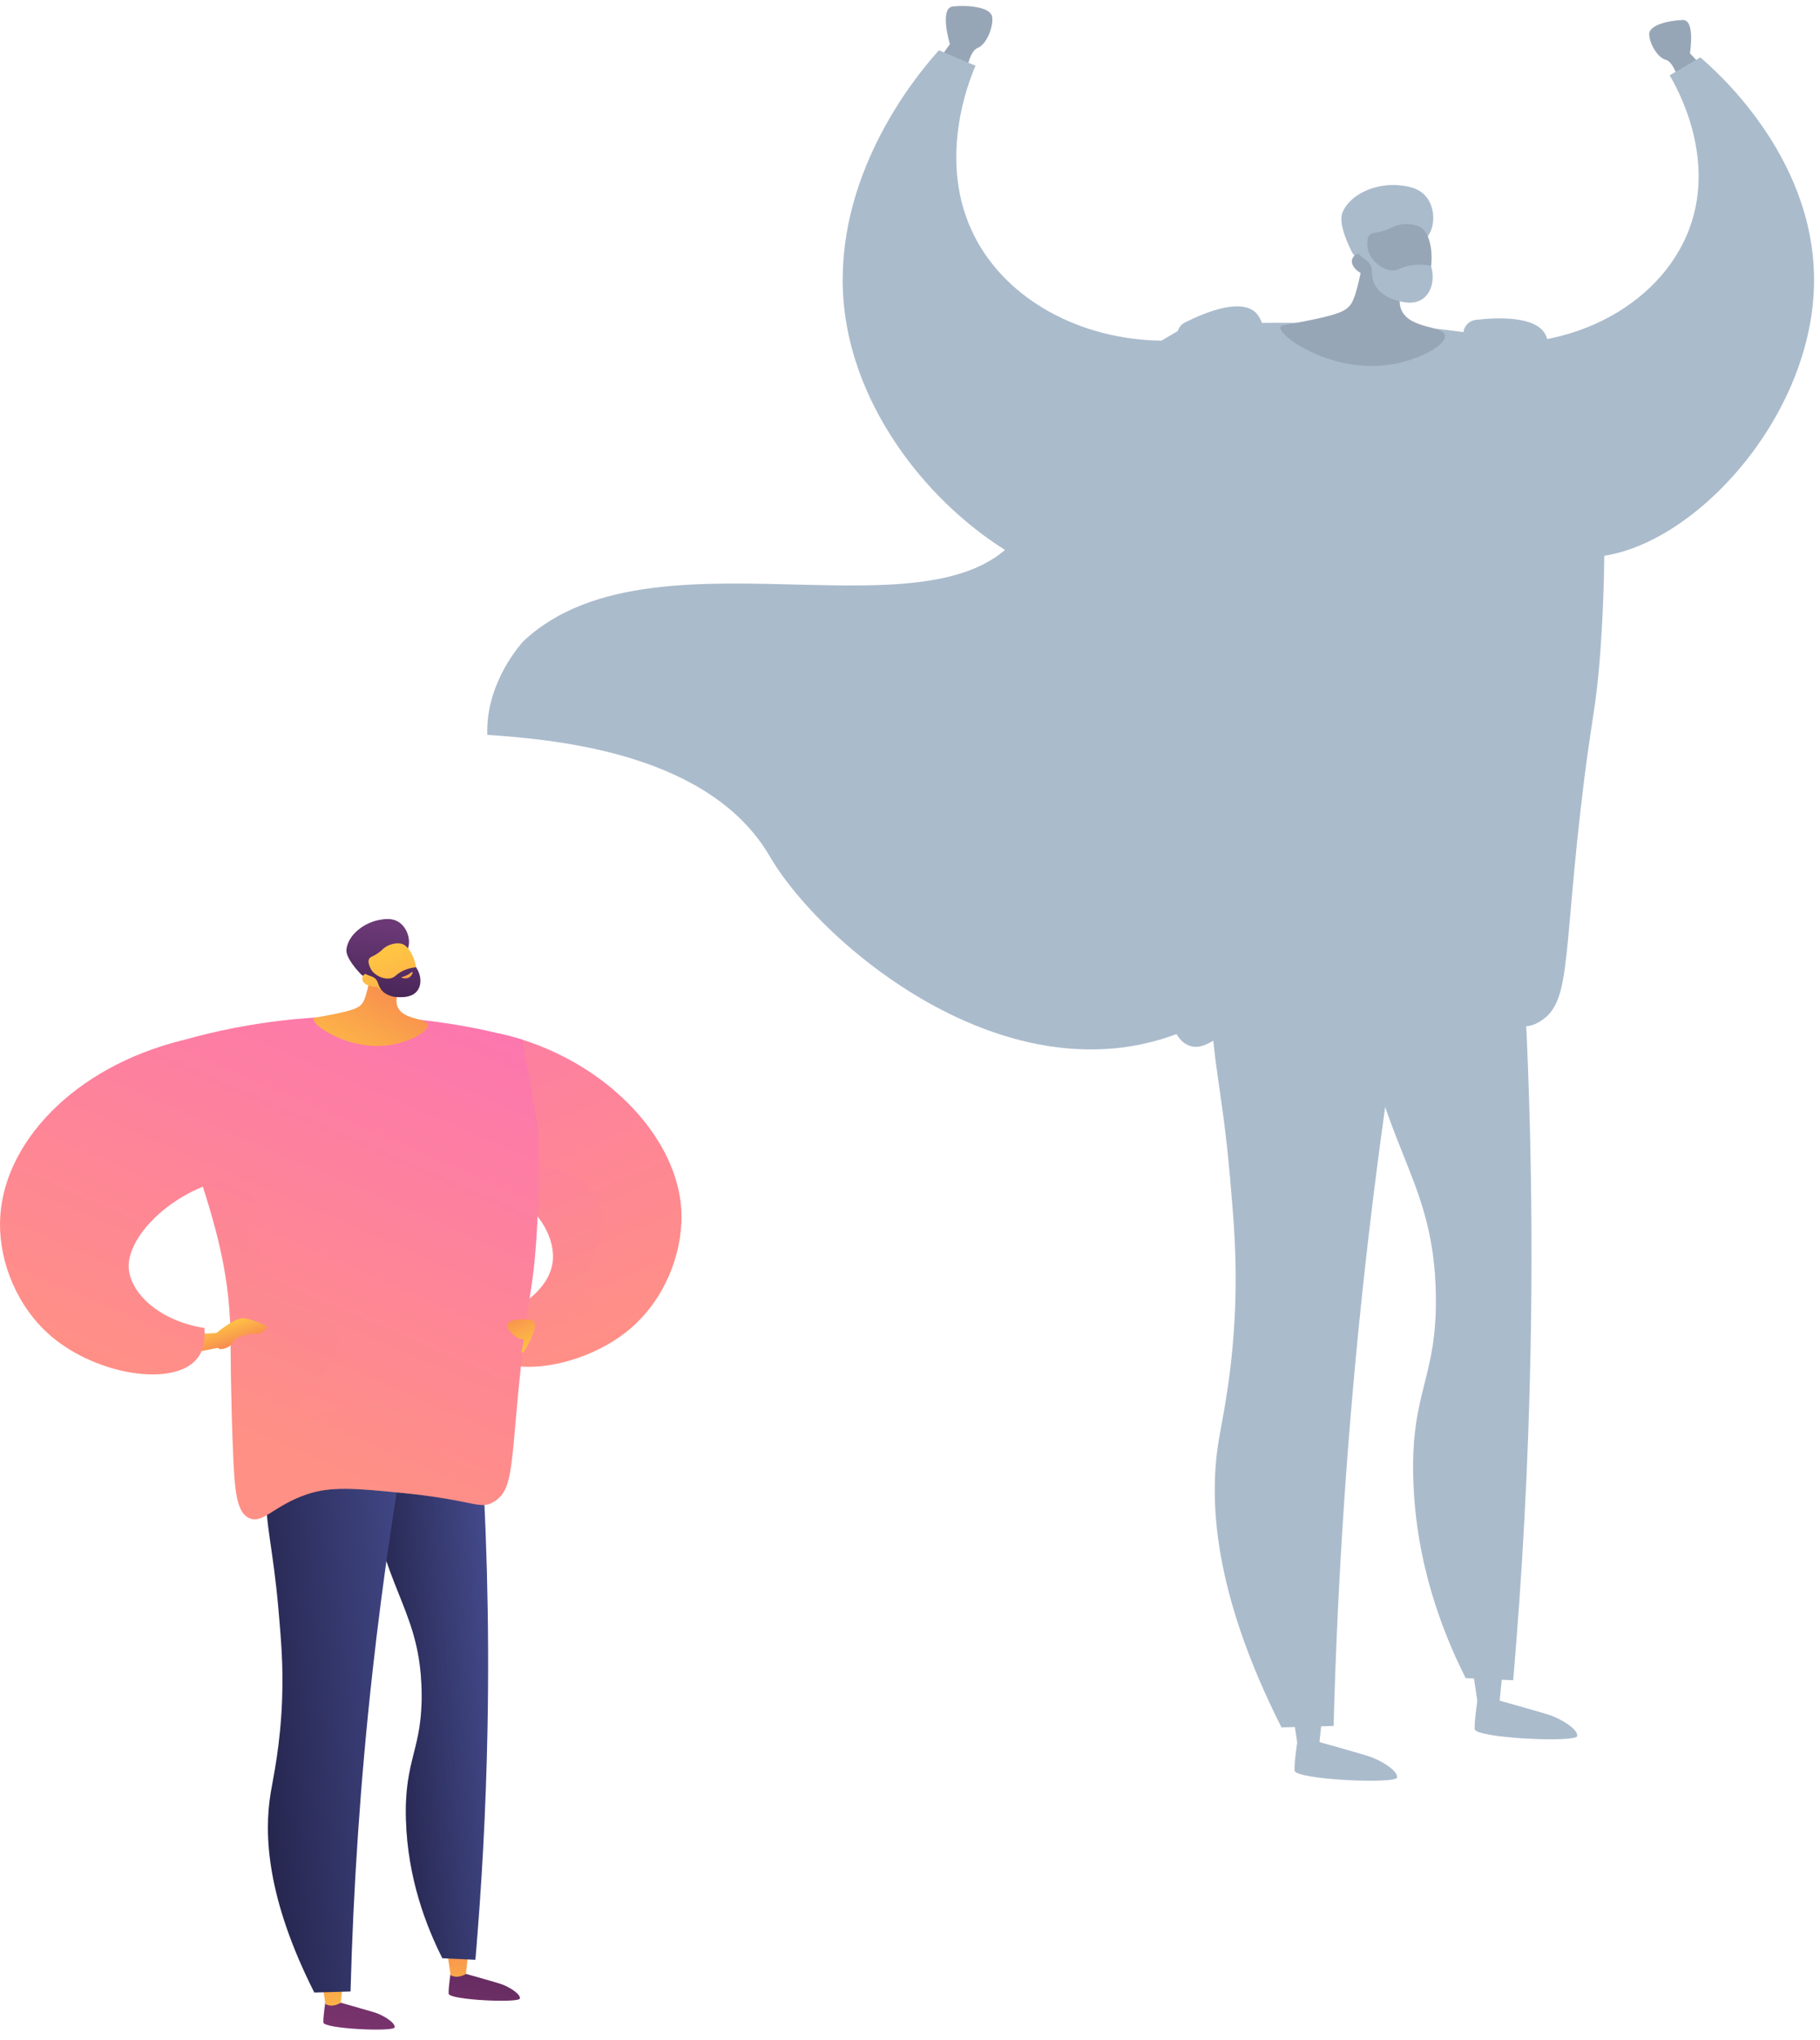 <svg width="133" height="149" viewBox="0 0 133 149" fill="none" xmlns="http://www.w3.org/2000/svg">
<path d="M114.346 28.479C109.993 22.006 86.541 23.811 86.541 23.811C85.962 24.674 79.795 26.087 75.462 37.266C71.129 48.445 48.209 37.436 38.244 46.844C38.244 46.844 35.468 49.776 35.611 53.68C40.949 54.035 51.911 55.1 56.253 62.552C60.595 70.005 78.247 84.337 92.412 71.537C106.576 58.737 108.877 71.537 108.877 71.537C108.877 71.537 118.698 34.952 114.346 28.479Z" fill="#AABBCC"/>
<path d="M68.637 4.312L69.415 3.226C69.415 3.226 68.616 0.578 69.639 0.468C70.663 0.358 72.429 0.487 72.51 1.265C72.591 2.043 72.057 3.258 71.473 3.485C70.89 3.712 70.695 4.895 70.695 4.895L68.637 4.312Z" fill="#97A6B7"/>
<path d="M86.765 41.267C86.323 41.642 85.838 41.963 85.309 42.22C84.419 42.652 83.435 42.89 82.388 42.951C74.791 43.398 63.882 34.599 61.901 23.883C61.671 22.644 61.574 21.434 61.585 20.258C61.65 11.543 67.556 4.843 68.618 3.673C68.74 3.723 68.861 3.776 68.983 3.827C69.577 4.08 70.174 4.33 70.768 4.583C70.941 4.655 71.114 4.729 71.286 4.803C70.848 5.823 68.395 11.768 71.225 17.286C73.584 21.881 78.916 24.838 85.005 24.887C86.986 24.903 89.046 24.613 91.107 23.97C91.198 23.942 91.288 23.913 91.379 23.883C91.379 23.9 91.381 23.919 91.381 23.94C91.457 25.276 91.954 36.89 86.765 41.267Z" fill="#AABBCC"/>
<path d="M124.31 4.763L123.495 3.888C123.495 3.888 123.901 1.443 122.979 1.462C122.057 1.482 120.502 1.799 120.519 2.5C120.536 3.2 121.151 4.219 121.695 4.354C122.24 4.489 122.548 5.518 122.548 5.518L124.31 4.763Z" fill="#97A6B7"/>
<path d="M122.012 5.503C122.52 6.359 125.381 11.361 123.497 16.589C121.397 22.42 114.216 26.254 106.344 24.761C106.411 25.746 107.385 38.193 113.839 40.362C120.769 42.691 131.933 32.478 132.54 21.383C133.059 11.889 125.477 5.235 124.254 4.194C123.506 4.63 122.759 5.067 122.012 5.503Z" fill="#AABBCC"/>
<path d="M108.033 123.769C108.033 123.769 107.727 125.637 107.766 126.302C107.805 126.967 115.183 127.307 115.258 126.809C115.332 126.311 114.038 125.519 113.127 125.239C112.217 124.96 109.551 124.214 109.551 124.214L108.033 123.769Z" fill="#AABBCC"/>
<path d="M109.823 121.907L109.588 124.23C109.588 124.23 108.731 124.796 107.976 124.359L107.598 121.831L109.823 121.907Z" fill="#AABBCC"/>
<path d="M94.869 126.798C94.869 126.798 94.564 128.666 94.602 129.331C94.641 129.996 102.019 130.336 102.094 129.838C102.168 129.34 100.874 128.547 99.963 128.268C99.053 127.988 96.387 127.242 96.387 127.242L94.869 126.798Z" fill="#AABBCC"/>
<path d="M96.66 124.935L96.424 127.258C96.424 127.258 95.567 127.825 94.812 127.387L94.434 124.859L96.66 124.935Z" fill="#AABBCC"/>
<path d="M108.485 61.264C109.338 62.992 110.191 64.722 111.043 66.45C111.729 76.317 112.07 87.047 111.851 98.521C111.688 107.058 111.232 115.145 110.577 122.736C109.42 122.683 108.264 122.629 107.108 122.576C105.436 119.258 103.462 114.23 103.28 108.024C103.091 101.551 105.053 100.691 104.929 94.493C104.768 86.46 101.399 84.316 99.604 74.653C98.918 70.957 98.456 66.13 99.005 60.274C102.165 60.604 105.325 60.934 108.485 61.264Z" fill="#AABBCC"/>
<path opacity="0.3" d="M99.005 60.274C100.711 60.452 102.418 60.63 104.125 60.809C107.197 66.155 108.054 71.719 107.515 74.18C106.753 77.662 104.735 78.778 104.846 82.274C104.956 85.734 106.994 86.63 108.287 90.708C109.182 93.531 108.946 96.126 108.437 101.203C107.411 111.427 104.942 114.554 107.01 117.906C107.598 118.859 108.657 119.993 110.731 120.859C110.68 121.486 110.63 122.115 110.577 122.736C109.421 122.683 108.264 122.629 107.108 122.577C105.436 119.258 103.462 114.23 103.28 108.024C103.091 101.551 105.053 100.691 104.929 94.493C104.768 86.459 101.399 84.316 99.604 74.653C98.918 70.957 98.456 66.13 99.005 60.274Z" fill="#AABBCC"/>
<path d="M103.896 64.376C102.295 73.106 100.881 82.449 99.778 92.357C98.446 104.321 97.735 115.6 97.456 126.072C96.186 126.108 94.917 126.144 93.648 126.18C88.647 116.286 88.341 109.578 89.062 105.211C89.34 103.528 90.095 100.228 90.267 95.297C90.387 91.859 90.168 89.243 89.894 86.098C89.293 79.203 88.565 77.697 88.46 72.423C88.361 67.473 88.341 64.968 89.754 63.506C93.477 59.655 103.162 64.035 103.896 64.376Z" fill="#AABBCC"/>
<path d="M116.972 47.258C116.629 52.141 116.294 52.215 115.507 59.107C114.77 65.584 114.635 69.3 114.22 71.549H114.22C114.219 71.553 114.218 71.557 114.217 71.561C114.199 71.66 114.18 71.757 114.161 71.85C114.133 71.989 114.104 72.122 114.07 72.25C114.066 72.261 114.064 72.269 114.062 72.28C114.03 72.408 113.994 72.531 113.958 72.647C113.832 73.049 113.684 73.386 113.501 73.673C113.463 73.732 113.425 73.787 113.387 73.84C113.347 73.894 113.307 73.945 113.265 73.996C113.227 74.04 113.189 74.082 113.151 74.122L113.132 74.141C113.088 74.187 113.039 74.232 112.991 74.276C112.989 74.278 112.987 74.28 112.985 74.282C112.94 74.322 112.892 74.362 112.843 74.398C112.831 74.411 112.818 74.421 112.803 74.43C112.763 74.461 112.721 74.491 112.677 74.52C112.622 74.558 112.563 74.596 112.504 74.632C111.035 75.509 110.504 74.449 103.007 73.707C97.98 73.209 95.415 72.978 92.869 73.837C89.404 75.011 88.245 76.98 86.814 76.339C85.441 75.726 85.269 73.357 85.102 69.23C84.847 62.863 84.862 58.536 84.839 56.987C84.832 56.542 84.818 56.106 84.799 55.673C84.79 55.477 84.78 55.284 84.769 55.092C84.767 55.058 84.765 55.024 84.763 54.993C84.737 54.58 84.706 54.171 84.668 53.766C84.649 53.557 84.628 53.351 84.607 53.144C84.59 52.984 84.571 52.824 84.552 52.666C84.512 52.314 84.466 51.966 84.417 51.623C84.398 51.486 84.377 51.349 84.356 51.212C84.291 50.788 84.221 50.366 84.145 49.949C84.074 49.566 84 49.184 83.92 48.805C83.915 48.786 83.911 48.767 83.909 48.748C83.871 48.562 83.831 48.379 83.789 48.196C83.403 46.45 82.927 44.726 82.387 42.952C81.854 41.206 81.26 39.411 80.625 37.501C80.465 37.021 80.305 36.551 80.145 36.091C78.853 32.388 77.538 29.361 76.505 27.163C78.84 26.37 81.7 25.542 85.005 24.887C86.898 24.512 88.936 24.191 91.107 23.97C91.198 23.959 91.29 23.949 91.381 23.94C94.213 23.66 97.265 23.544 100.505 23.677C106.413 23.921 111.492 24.935 115.516 26.061C116.06 29.104 116.605 32.148 117.149 35.191C117.274 38.241 117.314 42.374 116.972 47.258Z" fill="#AABBCC"/>
<path d="M99.831 16.636C99.751 18.423 99.476 19.829 99.235 20.789C98.96 21.889 98.789 22.168 98.578 22.39C98.26 22.725 97.791 22.995 95.198 23.493C93.787 23.764 93.608 23.745 93.57 23.881C93.384 24.548 97.059 27.049 101.013 26.704C103.432 26.494 105.691 25.24 105.595 24.514C105.499 23.782 103.079 24.043 102.434 22.695C101.985 21.757 102.612 20.493 103.328 19.457C102.754 18.227 100.405 17.866 99.831 16.636Z" fill="#97A6B7"/>
<path d="M104.328 17.284C104.884 16.521 104.898 15.204 104.231 14.383C103.658 13.675 102.77 13.587 102.239 13.534C100.7 13.381 98.772 14.052 98.12 15.477C97.733 16.321 98.625 18.049 98.765 18.359C98.924 18.711 99.204 18.828 99.465 19.091C99.827 19.457 100.394 20.038 101.319 21.011C101.385 20.719 101.487 20.357 101.652 19.963C101.715 19.812 101.97 19.22 102.362 18.727C103.148 17.738 103.801 18.006 104.328 17.284Z" fill="#AABBCC"/>
<path d="M100.008 20.202C100.008 20.202 101.044 21.843 103.053 21.681C104.851 21.535 105.052 17.494 103.889 16.655C103.5 16.375 102.73 16.269 102.108 16.453C101.741 16.563 101.618 16.718 101.015 16.884C100.458 17.038 100.299 16.979 100.132 17.123C99.924 17.305 99.776 17.742 100.147 18.917C99.798 18.575 99.384 18.448 99.094 18.59C99.047 18.613 98.925 18.699 98.858 18.828C98.613 19.293 99.044 19.875 100.008 20.202Z" fill="#97A6B7"/>
<path d="M100.047 16.883C100.134 16.947 99.874 17.274 99.862 17.733C99.837 18.624 100.754 19.678 101.675 19.754C102.219 19.799 102.363 19.47 103.26 19.361C103.815 19.293 104.279 19.357 104.571 19.416C104.869 20.387 104.618 21.365 103.973 21.826C103.278 22.323 102.376 22.043 101.999 21.925C101.747 21.846 100.939 21.596 100.507 20.866C100.057 20.104 100.48 19.634 99.969 19.122C99.712 18.864 99.377 18.756 99.045 18.253C98.955 18.117 98.894 17.996 98.857 17.914C99.314 17.415 99.919 16.791 100.047 16.883Z" fill="#AABBCC"/>
<path d="M103.923 19.788C103.923 19.788 103.538 19.997 102.865 19.97C102.832 19.968 102.796 19.979 102.793 19.996C102.778 20.059 103.214 20.339 103.609 20.221C103.89 20.137 104.105 19.867 104.066 19.799C104.05 19.771 103.986 19.776 103.923 19.788Z" fill="#AABBCC"/>
<path d="M91.97 23.085C91.002 21.601 88.103 22.794 86.596 23.554C86.341 23.683 86.15 23.911 86.068 24.184C85.987 24.458 86.022 24.754 86.166 25.001C86.797 26.084 88.002 27.901 89.692 29.324C92.271 31.498 93.3 25.125 91.97 23.085Z" fill="#AABBCC"/>
<path d="M113.06 24.776C112.663 23.049 109.532 23.17 107.854 23.364C107.57 23.396 107.312 23.544 107.142 23.773C106.971 24.003 106.902 24.292 106.952 24.573C107.171 25.808 107.676 27.928 108.771 29.848C110.443 32.777 113.606 27.15 113.06 24.776Z" fill="#AABBCC"/>
<path opacity="0.3" d="M114.22 71.549C114.201 71.652 114.182 71.753 114.161 71.85C114.131 71.989 114.102 72.122 114.07 72.25C114.066 72.261 114.064 72.269 114.062 72.28C114.03 72.408 113.994 72.531 113.958 72.647C113.832 73.049 113.684 73.386 113.501 73.673C113.463 73.732 113.425 73.787 113.387 73.84C113.347 73.894 113.307 73.945 113.265 73.995C113.227 74.04 113.189 74.082 113.151 74.122L113.132 74.141C113.088 74.187 113.04 74.231 112.991 74.276C112.989 74.278 112.987 74.28 112.985 74.282C112.94 74.322 112.892 74.362 112.844 74.398C112.831 74.411 112.818 74.421 112.803 74.43C112.763 74.461 112.721 74.491 112.677 74.52C112.622 74.558 112.563 74.596 112.504 74.632C111.035 75.509 110.504 74.449 103.007 73.707C97.98 73.209 95.415 72.977 92.869 73.837C89.404 75.011 88.245 76.98 86.814 76.339C85.442 75.726 85.269 73.357 85.102 69.23C84.847 62.863 84.862 58.536 84.839 56.986C84.832 56.542 84.818 56.105 84.799 55.673C84.79 55.477 84.78 55.283 84.769 55.092C84.767 55.058 84.765 55.024 84.763 54.993C84.738 54.58 84.706 54.171 84.668 53.766C84.651 53.557 84.63 53.351 84.607 53.144C84.59 52.984 84.573 52.824 84.552 52.666C84.512 52.314 84.466 51.966 84.417 51.623C84.398 51.486 84.377 51.349 84.356 51.212C84.291 50.788 84.221 50.366 84.145 49.949C84.074 49.565 84 49.184 83.92 48.805C83.916 48.786 83.911 48.767 83.909 48.748C83.869 48.562 83.829 48.379 83.789 48.196C83.403 46.45 82.927 44.726 82.388 42.952C74.791 43.398 63.882 34.599 61.901 23.884C61.671 22.644 61.574 21.434 61.585 20.258C62.55 25.578 69.478 33.056 76.505 34.827C77.877 35.172 79.087 35.608 80.145 36.091C84.506 38.075 86.287 40.793 86.287 40.793C86.485 40.93 86.641 41.088 86.765 41.268C87.933 42.933 86.318 46.347 88.394 50.008C90.818 54.285 95.343 53.73 96.031 56.854C96.892 60.785 90.407 64.77 91.29 66.071C92.138 67.32 97.567 62.814 102.48 64.753C105.924 66.113 105.903 69.369 109.591 70.942C111.124 71.595 112.717 71.711 114.22 71.549Z" fill="#AABBCC"/>
<path d="M34.866 96.442C34.779 97.475 35.004 98.176 35.379 98.656C37.041 100.787 42.691 99.915 46.049 97.062C48.535 94.95 49.851 91.671 49.802 88.732C49.707 82.998 43.873 77.091 36.432 75.483C35.263 78.981 34.149 82.434 32.978 85.932C34.701 85.959 36.186 86.435 37.365 87.156C39.52 88.473 40.658 90.608 40.374 92.302C40.074 94.092 38.137 95.716 35.581 96.306C35.349 96.361 35.11 96.406 34.866 96.442Z" fill="url(#paint0_linear_2251_782)"/>
<path opacity="0.3" d="M35.581 96.306C35.61 96.329 35.64 96.349 35.671 96.369C38.422 98.096 44.5 96.643 43.208 94.643C41.917 92.644 43.708 93.018 44.001 89.227C44.292 85.436 38.543 84.936 38.543 84.936C38.543 84.936 38.017 85.845 37.364 87.156C39.52 88.473 40.657 90.608 40.374 92.302C40.074 94.092 38.137 95.717 35.581 96.306Z" fill="url(#paint1_linear_2251_782)"/>
<path d="M32.97 143.869C32.97 143.869 32.758 145.168 32.785 145.63C32.812 146.092 37.941 146.328 37.993 145.982C38.045 145.636 37.145 145.085 36.512 144.891C35.879 144.696 34.025 144.178 34.025 144.178L32.97 143.869Z" fill="url(#paint2_linear_2251_782)"/>
<path d="M34.215 142.574L34.052 144.189C34.052 144.189 33.456 144.582 32.931 144.278L32.668 142.521L34.215 142.574Z" fill="url(#paint3_linear_2251_782)"/>
<path d="M23.817 145.974C23.817 145.974 23.605 147.273 23.632 147.735C23.659 148.198 28.789 148.434 28.841 148.088C28.892 147.741 27.993 147.191 27.359 146.996C26.726 146.802 24.873 146.283 24.873 146.283L23.817 145.974Z" fill="url(#paint4_linear_2251_782)"/>
<path d="M25.063 144.679L24.899 146.294C24.899 146.294 24.303 146.688 23.778 146.384L23.516 144.626L25.063 144.679Z" fill="url(#paint5_linear_2251_782)"/>
<path d="M33.285 100.41C33.877 101.612 34.47 102.815 35.063 104.017C35.54 110.877 35.777 118.337 35.625 126.314C35.512 132.25 35.195 137.872 34.739 143.15C33.935 143.113 33.131 143.076 32.327 143.039C31.165 140.732 29.792 137.237 29.666 132.922C29.534 128.421 30.899 127.823 30.812 123.514C30.7 117.928 28.358 116.438 27.11 109.72C26.633 107.15 26.311 103.794 26.693 99.723C28.89 99.952 31.087 100.181 33.285 100.41Z" fill="url(#paint6_linear_2251_782)"/>
<path opacity="0.3" d="M26.693 99.723C27.88 99.846 29.067 99.97 30.253 100.094C32.389 103.811 32.985 107.68 32.61 109.391C32.08 111.812 30.677 112.588 30.755 115.018C30.831 117.424 32.248 118.047 33.147 120.882C33.769 122.845 33.605 124.65 33.251 128.179C32.538 135.288 30.821 137.462 32.259 139.792C32.668 140.455 33.404 141.243 34.846 141.846C34.811 142.282 34.776 142.719 34.739 143.15C33.935 143.113 33.131 143.076 32.327 143.039C31.165 140.732 29.792 137.237 29.666 132.922C29.534 128.421 30.899 127.823 30.812 123.514C30.7 117.928 28.358 116.438 27.11 109.72C26.633 107.15 26.311 103.794 26.693 99.723Z" fill="url(#paint7_linear_2251_782)"/>
<path d="M30.094 102.575C28.981 108.644 27.998 115.14 27.231 122.029C26.305 130.347 25.81 138.189 25.616 145.47C24.733 145.495 23.851 145.52 22.969 145.545C19.491 138.666 19.279 134.002 19.78 130.966C19.974 129.796 20.498 127.501 20.618 124.073C20.701 121.683 20.549 119.864 20.359 117.677C19.941 112.883 19.434 111.836 19.361 108.169C19.293 104.727 19.279 102.986 20.261 101.97C22.85 99.292 29.583 102.338 30.094 102.575Z" fill="url(#paint8_linear_2251_782)"/>
<path d="M11.05 76.701C14.85 75.412 20.647 73.985 27.737 74.277C31.845 74.446 35.376 75.151 38.173 75.935C38.552 78.051 38.93 80.166 39.308 82.282C39.395 84.403 39.423 87.277 39.185 90.672C38.947 94.067 38.713 94.118 38.167 98.911C37.277 106.724 37.65 108.766 36.079 109.704C35.058 110.315 34.688 109.578 29.476 109.061C25.982 108.715 24.198 108.554 22.428 109.153C20.018 109.968 19.212 111.337 18.217 110.892C17.264 110.465 17.143 108.819 17.027 105.949C16.85 101.522 16.861 98.513 16.844 97.436C16.769 92.494 15.518 88.721 13.915 83.889C12.913 80.866 11.857 78.42 11.05 76.701Z" fill="url(#paint9_linear_2251_782)"/>
<path d="M27.267 69.382C27.211 70.624 27.02 71.602 26.853 72.269C26.662 73.034 26.543 73.228 26.396 73.383C26.175 73.615 25.849 73.803 24.046 74.15C23.065 74.338 22.94 74.325 22.914 74.42C22.785 74.883 25.34 76.622 28.089 76.382C29.771 76.236 31.341 75.364 31.275 74.859C31.208 74.351 29.525 74.532 29.077 73.594C28.765 72.942 29.201 72.064 29.698 71.343C29.299 70.488 27.666 70.237 27.267 69.382Z" fill="url(#paint10_linear_2251_782)"/>
<path d="M29.813 69.282C30.03 68.663 29.774 67.784 29.165 67.371C28.641 67.016 28.033 67.136 27.669 67.207C26.613 67.415 25.465 68.25 25.318 69.33C25.231 69.969 26.172 70.939 26.328 71.118C26.504 71.32 26.714 71.342 26.941 71.465C27.255 71.635 27.749 71.908 28.561 72.369C28.546 72.161 28.541 71.899 28.572 71.604C28.583 71.491 28.634 71.046 28.796 70.639C29.119 69.822 29.608 69.87 29.813 69.282Z" fill="url(#paint11_linear_2251_782)"/>
<path d="M27.526 72.094C27.526 72.094 28.545 72.978 29.849 72.465C31.017 72.007 30.337 69.277 29.394 68.953C29.079 68.844 28.545 68.928 28.169 69.177C27.946 69.323 27.896 69.451 27.528 69.684C27.188 69.898 27.07 69.891 26.988 70.02C26.886 70.183 26.876 70.504 27.359 71.211C27.058 71.053 26.757 71.052 26.593 71.206C26.566 71.23 26.502 71.312 26.483 71.411C26.414 71.77 26.818 72.071 27.526 72.094Z" fill="url(#paint12_linear_2251_782)"/>
<path d="M26.883 69.878C26.954 69.902 26.847 70.173 26.931 70.481C27.094 71.078 27.917 71.595 28.545 71.461C28.916 71.381 28.945 71.133 29.52 70.88C29.876 70.723 30.198 70.672 30.404 70.652C30.797 71.239 30.828 71.94 30.491 72.377C30.129 72.848 29.472 72.842 29.198 72.84C29.014 72.838 28.426 72.835 27.991 72.435C27.538 72.019 27.725 71.621 27.282 71.383C27.059 71.263 26.814 71.259 26.492 70.991C26.405 70.918 26.34 70.85 26.299 70.803C26.503 70.379 26.78 69.842 26.883 69.878Z" fill="url(#paint13_linear_2251_782)"/>
<path d="M30.048 71.03C30.048 71.03 29.834 71.247 29.381 71.364C29.358 71.37 29.337 71.384 29.337 71.396C29.341 71.442 29.687 71.54 29.926 71.382C30.096 71.269 30.185 71.046 30.145 71.009C30.129 70.994 30.087 71.01 30.048 71.03Z" fill="url(#paint14_linear_2251_782)"/>
<path opacity="0.3" d="M34.053 107.139C31.489 106.045 31.504 103.782 29.11 102.837C25.694 101.489 21.919 104.621 21.329 103.752C20.716 102.849 25.224 100.078 24.625 97.345C24.148 95.173 21.001 95.558 19.316 92.585C17.717 89.765 19.267 87.157 17.851 86.177C17.343 85.826 16.448 85.687 14.749 86.434C15.934 90.132 16.783 93.394 16.844 97.436C16.861 98.513 16.85 101.522 17.027 105.949C17.142 108.819 17.264 110.465 18.217 110.892C19.211 111.338 20.018 109.969 22.428 109.153C24.198 108.554 25.981 108.715 29.476 109.062C34.688 109.578 35.058 110.315 36.079 109.705C36.744 109.307 37.06 108.709 37.272 107.561C36.227 107.674 35.119 107.594 34.053 107.139Z" fill="url(#paint15_linear_2251_782)"/>
<path d="M14.556 97.44L15.813 97.37C15.813 97.37 17.192 96.217 17.819 96.289C18.446 96.361 19.384 96.796 19.499 96.887C19.613 96.979 19.155 97.49 18.698 97.44C18.24 97.391 17.219 97.638 17.036 98.041C16.854 98.444 16.061 98.688 15.926 98.451L14.235 98.787L14.556 97.44Z" fill="url(#paint16_linear_2251_782)"/>
<path d="M14.936 97C15.024 98.032 14.799 98.733 14.424 99.213C12.762 101.343 7.112 100.472 3.754 97.619C1.269 95.507 -0.047 92.228 0.001 89.289C0.096 83.555 5.41 77.937 13.314 75.996C14.484 79.494 17.123 82.46 18.293 85.957C13.42 86.031 8.991 90.237 9.43 92.859C9.757 94.813 12.035 96.57 14.936 97Z" fill="url(#paint17_linear_2251_782)"/>
<path d="M38.341 98.639C38.341 98.639 39.687 96.538 38.77 96.411C37.853 96.283 36.704 96.434 37.157 97.095C37.61 97.757 38.074 97.85 38.236 97.826C38.399 97.803 37.842 99.347 38.341 98.639Z" fill="url(#paint18_linear_2251_782)"/>
<defs>
<linearGradient id="paint0_linear_2251_782" x1="45.115" y1="98.722" x2="27.005" y2="56.875" gradientUnits="userSpaceOnUse">
<stop stop-color="#FF9085"/>
<stop offset="1" stop-color="#FB6FBB"/>
</linearGradient>
<linearGradient id="paint1_linear_2251_782" x1="41.834" y1="97.015" x2="32.776" y2="76.085" gradientUnits="userSpaceOnUse">
<stop stop-color="#FF9085"/>
<stop offset="1" stop-color="#FB6FBB"/>
</linearGradient>
<linearGradient id="paint2_linear_2251_782" x1="38.383" y1="129.867" x2="33.699" y2="154.176" gradientUnits="userSpaceOnUse">
<stop stop-color="#311944"/>
<stop offset="1" stop-color="#893976"/>
</linearGradient>
<linearGradient id="paint3_linear_2251_782" x1="33.866" y1="147.151" x2="33.127" y2="139.136" gradientUnits="userSpaceOnUse">
<stop stop-color="#FFC444"/>
<stop offset="0.996" stop-color="#F36F56"/>
</linearGradient>
<linearGradient id="paint4_linear_2251_782" x1="29.949" y1="128.242" x2="25.265" y2="152.551" gradientUnits="userSpaceOnUse">
<stop stop-color="#311944"/>
<stop offset="1" stop-color="#893976"/>
</linearGradient>
<linearGradient id="paint5_linear_2251_782" x1="24.598" y1="148.004" x2="23.86" y2="139.989" gradientUnits="userSpaceOnUse">
<stop stop-color="#FFC444"/>
<stop offset="0.996" stop-color="#F36F56"/>
</linearGradient>
<linearGradient id="paint6_linear_2251_782" x1="36.423" y1="120.979" x2="27.881" y2="121.664" gradientUnits="userSpaceOnUse">
<stop stop-color="#444B8C"/>
<stop offset="0.996" stop-color="#26264F"/>
</linearGradient>
<linearGradient id="paint7_linear_2251_782" x1="36.423" y1="120.979" x2="27.881" y2="121.664" gradientUnits="userSpaceOnUse">
<stop stop-color="#444B8C"/>
<stop offset="0.996" stop-color="#26264F"/>
</linearGradient>
<linearGradient id="paint8_linear_2251_782" x1="31.698" y1="122.586" x2="18.731" y2="123.625" gradientUnits="userSpaceOnUse">
<stop stop-color="#444B8C"/>
<stop offset="0.996" stop-color="#26264F"/>
</linearGradient>
<linearGradient id="paint9_linear_2251_782" x1="18.556" y1="105.282" x2="36.68" y2="63.404" gradientUnits="userSpaceOnUse">
<stop stop-color="#FF9085"/>
<stop offset="1" stop-color="#FB6FBB"/>
</linearGradient>
<linearGradient id="paint10_linear_2251_782" x1="24.761" y1="78.955" x2="30.734" y2="68.048" gradientUnits="userSpaceOnUse">
<stop stop-color="#FFC444"/>
<stop offset="0.996" stop-color="#F36F56"/>
</linearGradient>
<linearGradient id="paint11_linear_2251_782" x1="27.159" y1="76.252" x2="27.694" y2="67.634" gradientUnits="userSpaceOnUse">
<stop stop-color="#311944"/>
<stop offset="1" stop-color="#6B3976"/>
</linearGradient>
<linearGradient id="paint12_linear_2251_782" x1="28.012" y1="69.883" x2="32.162" y2="80.845" gradientUnits="userSpaceOnUse">
<stop stop-color="#FFC444"/>
<stop offset="0.996" stop-color="#F36F56"/>
</linearGradient>
<linearGradient id="paint13_linear_2251_782" x1="28.196" y1="76.321" x2="28.732" y2="67.693" gradientUnits="userSpaceOnUse">
<stop stop-color="#311944"/>
<stop offset="1" stop-color="#6B3976"/>
</linearGradient>
<linearGradient id="paint14_linear_2251_782" x1="29.652" y1="70.755" x2="29.948" y2="72.203" gradientUnits="userSpaceOnUse">
<stop stop-color="#FFC444"/>
<stop offset="1" stop-color="#F36F56"/>
</linearGradient>
<linearGradient id="paint15_linear_2251_782" x1="21.887" y1="106.724" x2="40.012" y2="64.845" gradientUnits="userSpaceOnUse">
<stop stop-color="#FF9085"/>
<stop offset="1" stop-color="#FB6FBB"/>
</linearGradient>
<linearGradient id="paint16_linear_2251_782" x1="16.462" y1="96.59" x2="17.304" y2="99.158" gradientUnits="userSpaceOnUse">
<stop stop-color="#FFC444"/>
<stop offset="0.996" stop-color="#F36F56"/>
</linearGradient>
<linearGradient id="paint17_linear_2251_782" x1="4.668" y1="99.271" x2="22.792" y2="57.393" gradientUnits="userSpaceOnUse">
<stop stop-color="#FF9085"/>
<stop offset="1" stop-color="#FB6FBB"/>
</linearGradient>
<linearGradient id="paint18_linear_2251_782" x1="38.855" y1="98.603" x2="37.002" y2="94.321" gradientUnits="userSpaceOnUse">
<stop stop-color="#FFC444"/>
<stop offset="0.996" stop-color="#F36F56"/>
</linearGradient>
</defs>
</svg>
